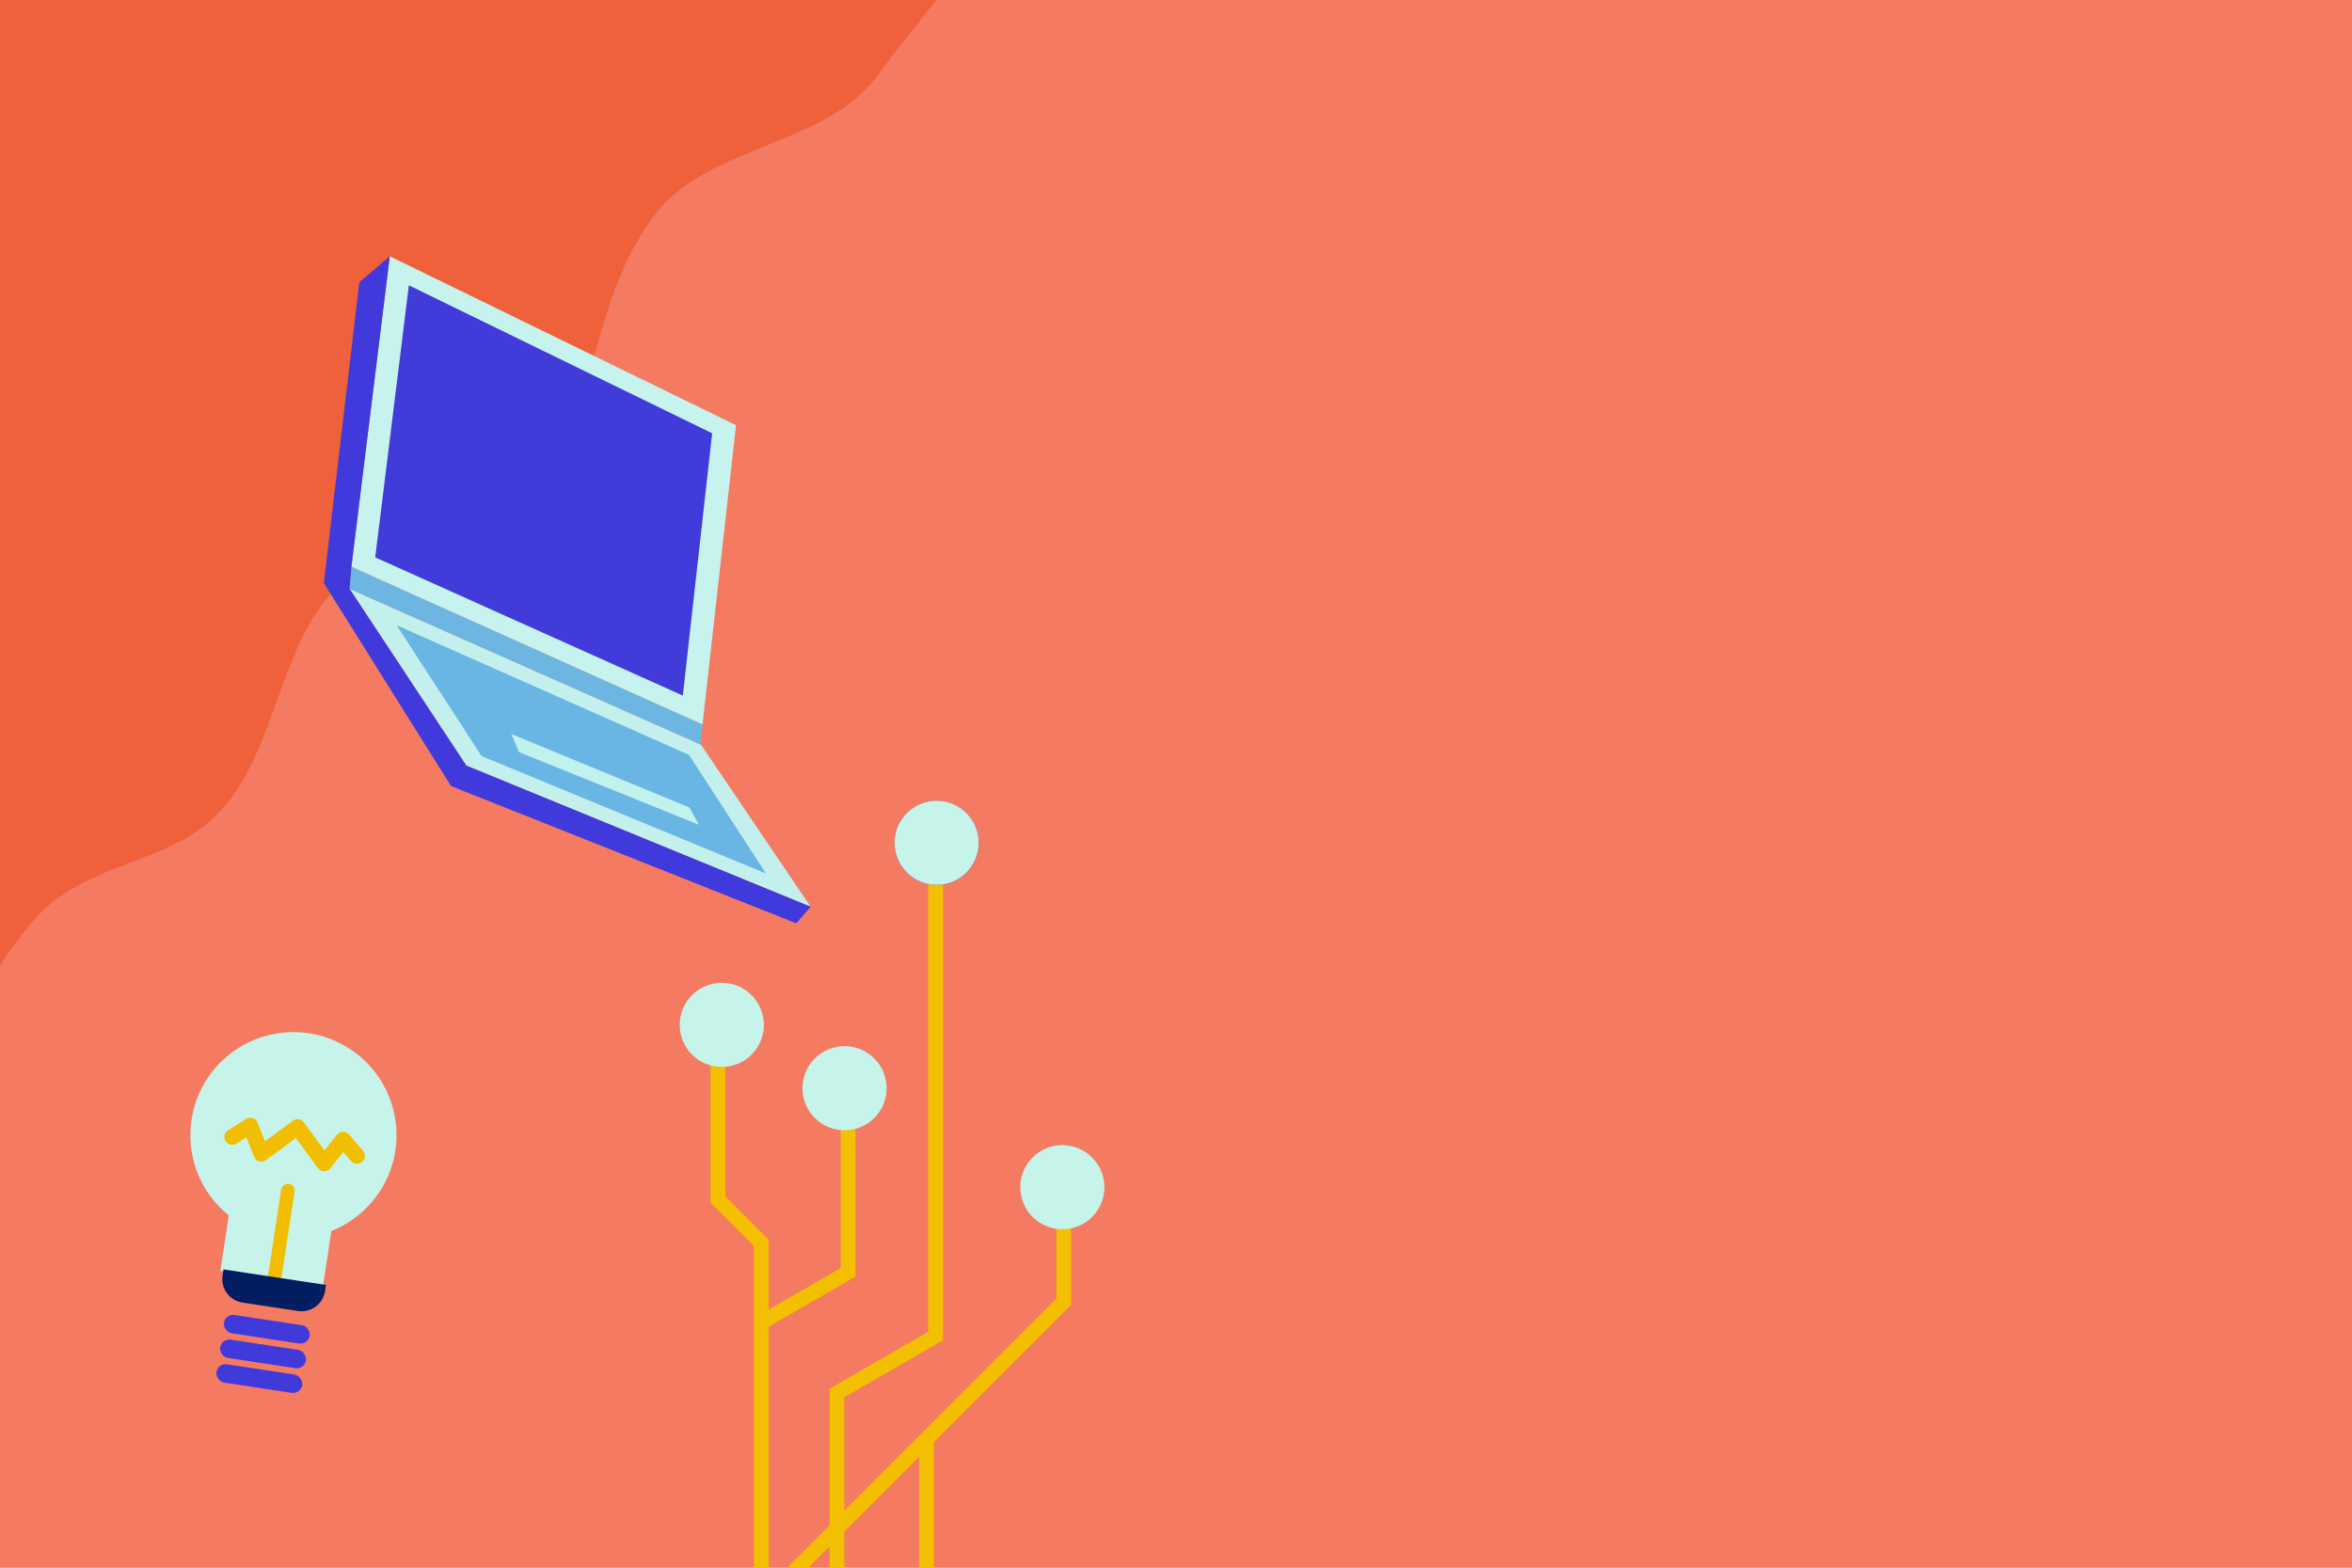 <?xml version="1.0" encoding="UTF-8" standalone="no"?>
<svg
   xmlns:dc="http://purl.org/dc/elements/1.1/"
   xmlns:cc="http://creativecommons.org/ns#"
   xmlns:rdf="http://www.w3.org/1999/02/22-rdf-syntax-ns#"
   xmlns:svg="http://www.w3.org/2000/svg"
   xmlns="http://www.w3.org/2000/svg"
   xmlns:sodipodi="http://sodipodi.sourceforge.net/DTD/sodipodi-0.dtd"
   xmlns:inkscape="http://www.inkscape.org/namespaces/inkscape"
   width="600"
   height="400"
   viewBox="0 0 158.75 105.833"
   version="1.1"
   id="svg8"
   inkscape:version="1.0.2-2 (e86c870879, 2021-01-15)"
   sodipodi:docname="technology.svg">
  <defs
     id="defs2" />
  <sodipodi:namedview
     id="base"
     pagecolor="#ffffff"
     bordercolor="#666666"
     borderopacity="1.0"
     inkscape:pageopacity="0.0"
     inkscape:pageshadow="2"
     inkscape:zoom="1.4"
     inkscape:cx="10.521993"
     inkscape:cy="-83.345792"
     inkscape:document-units="mm"
     inkscape:current-layer="layer1"
     inkscape:document-rotation="0"
     showgrid="false"
     inkscape:window-width="1920"
     inkscape:window-height="1001"
     inkscape:window-x="-11"
     inkscape:window-y="-11"
     inkscape:window-maximized="1"
     units="px" />
  <g
     inkscape:label="Шар 1"
     inkscape:groupmode="layer"
     id="layer1">
    <rect
       style="fill:#f47a62;fill-opacity:1;stroke:none;stroke-width:0.518;stroke-linejoin:bevel"
       id="rect1717"
       width="158.75"
       height="105.833"
       x="0"
       y="2.9928775e-05" />
    <path
       id="path910"
       style="fill:#ef613a;fill-opacity:1;stroke:none;stroke-width:0.265px;stroke-linecap:butt;stroke-linejoin:miter;stroke-opacity:1"
       d="M 0,2.9928775e-5 V 65.19 C 1.159,63.412 2.363,61.844 3.465,60.963 6.985,58.151 11.584,58.028 14.557,55.083 18.805,50.875 18.702,43.206 23.11,39.314 c 3.887,-3.431 9.668,-3.509 13.497,-7.751 C 40.436,27.321 39.928,20.041 44.224,14.458 47.849,9.746 55.918,9.842 59.325,4.97 60.611,3.207 62.008,1.538 63.197,2.9928775e-5 Z" />
    <g
       id="g1984"
       transform="matrix(0.312,0,0,0.312,-76.169,173.868)">
      <path
         style="fill:#c3f0ed;fill-opacity:1;stroke:none;stroke-width:0.318px;stroke-linecap:butt;stroke-linejoin:miter;stroke-opacity:1"
         d="m 319.749,-429.867 25.278,38.262 74.47,30.53 -23.74,-35.082 z"
         id="path1922"
         sodipodi:nodetypes="ccccc" />
      <path
         style="fill:#69b5e4;fill-opacity:1;stroke:none;stroke-width:0.265px;stroke-linecap:butt;stroke-linejoin:miter;stroke-opacity:1"
         d="m 329.936,-421.979 18.389,28.31 61.516,25.4 -16.669,-25.665 z"
         id="path1920" />
      <path
         style="fill:#c6f3ed;fill-opacity:1;stroke:none;stroke-width:0.302px;stroke-linecap:butt;stroke-linejoin:miter;stroke-opacity:1"
         d="m 328.452,-501.816 -8.306,67.203 75.963,34.13 7.249,-64.787 z"
         id="path1926" />
      <path
         style="fill:#413bda;fill-opacity:1;stroke:none;stroke-width:0.265px;stroke-linecap:butt;stroke-linejoin:miter;stroke-opacity:1"
         d="m 332.581,-495.533 -7.276,58.87 66.543,29.898 6.35,-56.753 z"
         id="path1924" />
      <path
         style="fill:#6eb6e2;fill-opacity:1;stroke:none;stroke-width:0.265px;stroke-linecap:butt;stroke-linejoin:miter;stroke-opacity:1"
         d="m 320.146,-434.613 -0.397,4.746 76.008,33.711 0.351,-4.326 z"
         id="path1930" />
      <path
         style="fill:#4039db;fill-opacity:1;stroke:none;stroke-width:0.265px;stroke-linecap:butt;stroke-linejoin:miter;stroke-opacity:1"
         d="m 419.497,-361.075 -3.109,3.588 -74.679,-29.699 -27.517,-43.921 7.673,-65.088 6.586,-5.622 -8.306,67.203 -0.397,4.746 25.278,38.262 74.47,30.53"
         id="path1932"
         sodipodi:nodetypes="cccccccccc" />
      <path
         style="fill:#c0f2ee;fill-opacity:1;stroke:none;stroke-width:0.265px;stroke-linecap:butt;stroke-linejoin:miter;stroke-opacity:1"
         d="m 356.424,-394.52 38.914,15.715 -2.058,-3.742 -38.54,-15.903 z"
         id="path1944" />
    </g>
    <g
       id="g952"
       transform="rotate(8.631,-86.443,998.062)">
      <path
         id="path920"
         style="opacity:0.998;fill:#c6f4eb;fill-opacity:1;stroke:none;stroke-width:7.215;stroke-dasharray:7.215, 7.215"
         d="m -451.607,242.143 a 26.25,26.25 0 0 0 -26.25,26.25 26.25,26.25 0 0 0 13.035,22.682 v 14.283 h 26.43 v -14.283 a 26.25,26.25 0 0 0 13.035,-22.682 26.25,26.25 0 0 0 -26.25,-26.25 z"
         transform="scale(0.265)" />
      <rect
         style="opacity:0.998;fill:#413adb;fill-opacity:1;stroke:none;stroke-width:2.147;stroke-dasharray:2.147, 2.147"
         id="rect928"
         width="5.859"
         height="1.252"
         x="-122.417"
         y="83.722"
         ry="0.626" />
      <rect
         style="opacity:0.998;fill:#413adb;fill-opacity:1;stroke:none;stroke-width:2.147;stroke-dasharray:2.147, 2.147"
         id="rect930"
         width="5.859"
         height="1.252"
         x="-122.417"
         y="85.406"
         ry="0.626" />
      <rect
         style="opacity:0.998;fill:#413adb;fill-opacity:1;stroke:none;stroke-width:2.147;stroke-dasharray:2.147, 2.147"
         id="rect932"
         width="5.859"
         height="1.252"
         x="-122.417"
         y="87.09"
         ry="0.626" />
      <rect
         style="opacity:0.998;fill:#f2be03;fill-opacity:1;stroke:none;stroke-width:2.147;stroke-dasharray:2.147, 2.147"
         id="rect934"
         width="7.696"
         height="0.918"
         x="74.42"
         y="119.029"
         ry="0.459"
         transform="rotate(90)" />
      <path
         id="rect936"
         style="opacity:0.998;fill:#011e62;fill-opacity:1;stroke:none;stroke-width:2;stroke-dasharray:2, 2"
         d="m -122.984,80.792 v 0.415 c 0,0.89 0.717,1.607 1.607,1.607 h 3.78 c 0.89,0 1.607,-0.717 1.607,-1.607 v -0.415 z" />
      <path
         style="fill:none;fill-opacity:1;stroke:#f2be03;stroke-width:1.065;stroke-linecap:round;stroke-linejoin:round;stroke-miterlimit:4;stroke-dasharray:none;stroke-opacity:1"
         d="m -123.74,71.863 1.087,-0.945 1.023,1.772 2.146,-2.146 2.146,2.146 1.023,-1.772 1.087,0.945"
         id="path941"
         sodipodi:nodetypes="ccccccc" />
    </g>
    <g
       id="g969"
       style="stroke:#f2bf01;stroke-opacity:1"
       transform="translate(160.338)">
      <path
         style="fill:none;stroke:#f2bf01;stroke-width:1;stroke-linecap:butt;stroke-linejoin:miter;stroke-miterlimit:4;stroke-dasharray:none;stroke-opacity:1"
         d="m -111.881,70.776 v 10.205 l 2.929,2.929 V 109.519"
         id="path954" />
      <path
         style="fill:none;stroke:#f2bf01;stroke-width:1;stroke-linecap:butt;stroke-linejoin:miter;stroke-miterlimit:4;stroke-dasharray:none;stroke-opacity:1"
         d="m -103.093,74.178 v 11.717 l -5.783,3.339"
         id="path956" />
      <path
         style="fill:none;stroke:#f2bf01;stroke-width:1;stroke-linecap:butt;stroke-linejoin:miter;stroke-miterlimit:4;stroke-dasharray:none;stroke-opacity:1"
         d="m -97.187,59.012 v 31.183 l -6.656,3.843 V 110.322"
         id="path958" />
      <path
         style="fill:none;stroke:#f2bf01;stroke-width:1;stroke-linecap:butt;stroke-linejoin:miter;stroke-miterlimit:4;stroke-dasharray:none;stroke-opacity:1"
         d="m -88.541,82.21 v 5.67 l -18.993,18.993"
         id="path960" />
      <path
         style="fill:none;stroke:#f2bf01;stroke-width:1;stroke-linecap:butt;stroke-linejoin:miter;stroke-miterlimit:4;stroke-dasharray:none;stroke-opacity:1"
         d="M -97.801,97.187 V 107.959"
         id="path962" />
    </g>
    <circle
       style="opacity:0.998;fill:#c6f4eb;fill-opacity:1;stroke:none;stroke-width:1.104;stroke-linecap:round;stroke-linejoin:round;stroke-miterlimit:4;stroke-dasharray:none;stroke-opacity:1"
       id="path971"
       cx="48.719"
       cy="69.189"
       r="2.84" />
    <circle
       style="opacity:0.998;fill:#c6f4eb;fill-opacity:1;stroke:none;stroke-width:1.104;stroke-linecap:round;stroke-linejoin:round;stroke-miterlimit:4;stroke-dasharray:none;stroke-opacity:1"
       id="circle973"
       cx="57.004"
       cy="73.466"
       r="2.84" />
    <circle
       style="opacity:0.998;fill:#413adb;fill-opacity:1;stroke:none;stroke-width:1.104;stroke-linecap:round;stroke-linejoin:round;stroke-miterlimit:4;stroke-dasharray:none;stroke-opacity:1"
       id="circle975"
       cx="63.218"
       cy="56.895"
       r="2.84" />
    <circle
       style="opacity:0.998;fill:#c6f4eb;fill-opacity:1;stroke:none;stroke-width:1.104;stroke-linecap:round;stroke-linejoin:round;stroke-miterlimit:4;stroke-dasharray:none;stroke-opacity:1"
       id="circle977"
       cx="63.218"
       cy="56.895"
       r="2.84" />
    <circle
       style="opacity:0.998;fill:#c6f4eb;fill-opacity:1;stroke:none;stroke-width:1.104;stroke-linecap:round;stroke-linejoin:round;stroke-miterlimit:4;stroke-dasharray:none;stroke-opacity:1"
       id="circle979"
       cx="71.704"
       cy="80.147"
       r="2.84" />
  </g>
</svg>
